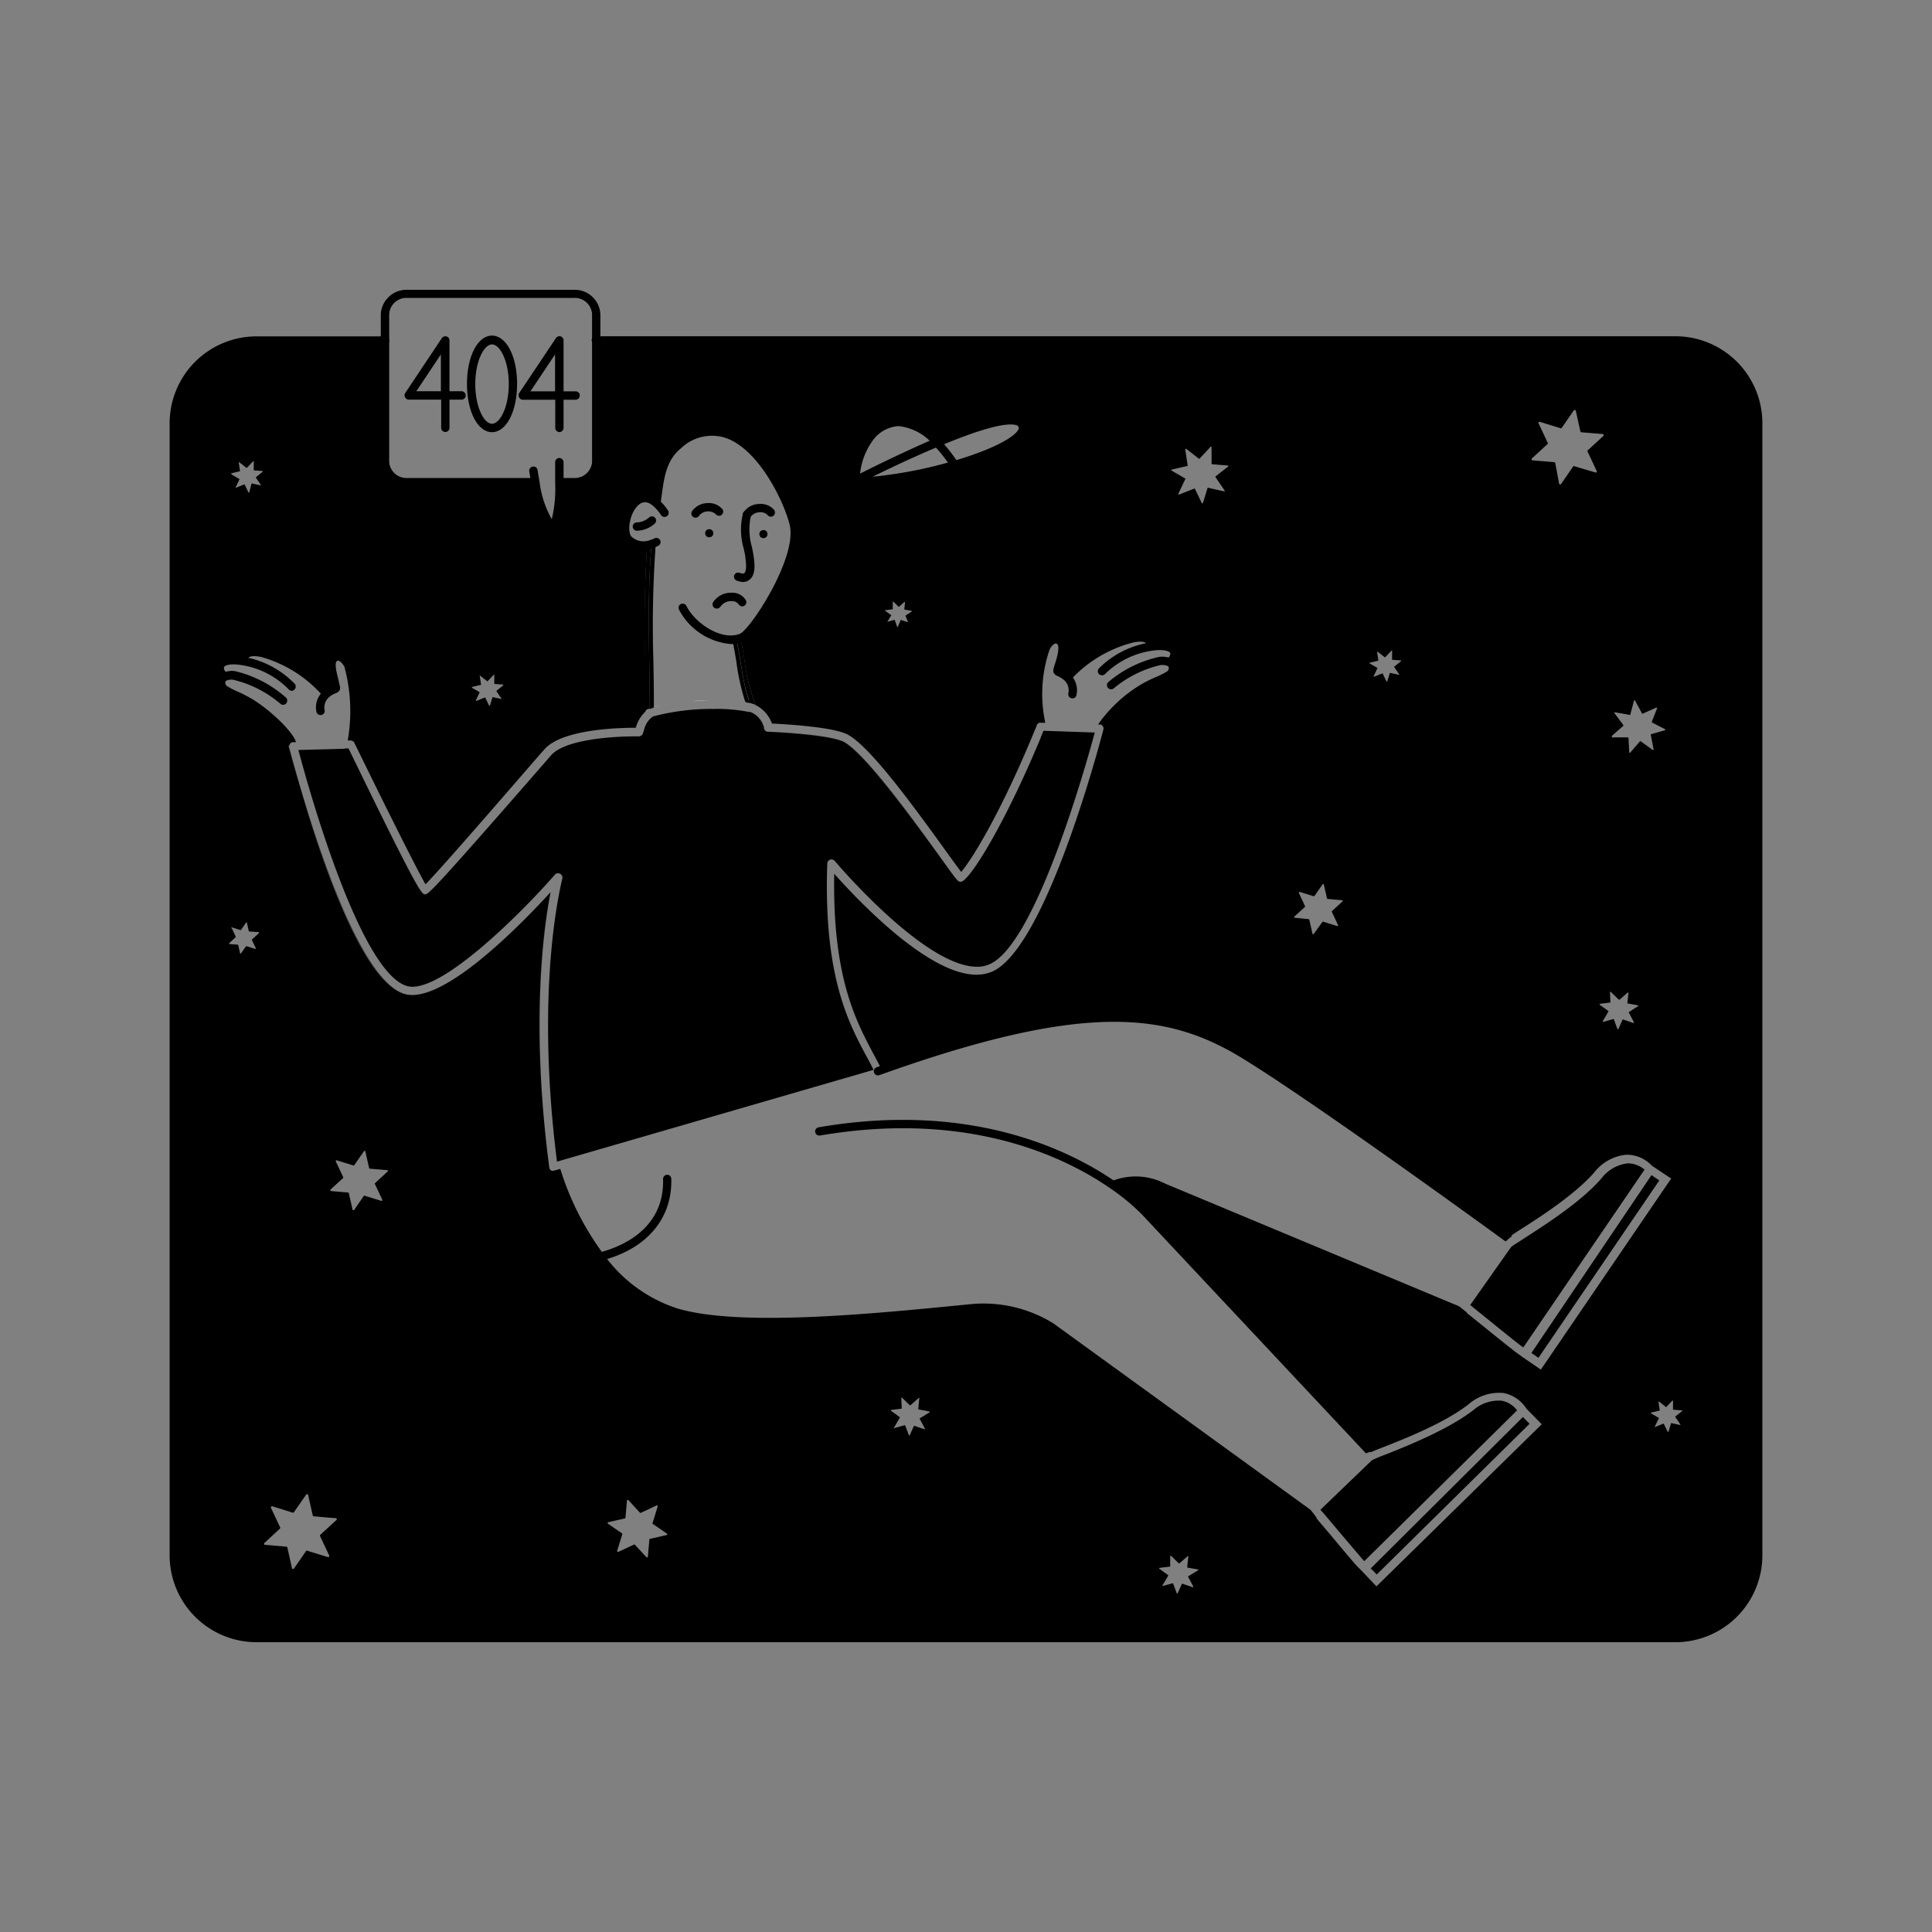 <svg id="Layer_1" data-name="Layer 1" xmlns="http://www.w3.org/2000/svg" viewBox="0 0 200 200"><rect x="0" y="0" width="200" height="200" fill="#808080" stroke="none"/><defs><style>.cls-1{fill:none;}.cls-2{fill:#fff;}</style></defs><title>Larry_</title><path class="cls-1" d="M88.6,49.89a43,43,0,0,0,10.19-1.75c4.32-1.25,7.67-2.93,7-4.17s-4.73.13-8.81,1.84c-2.1-2.2-4.58-3.19-6.89-.61a7.49,7.49,0,0,0-1.61,4.55l0,0A.07.07,0,0,0,88.6,49.89Z"/><path d="M155.88,128.51a8.39,8.39,0,0,1,.65-.56c-2.18-1.59-20.93-15.26-27.89-19.39-7.78-4.6-16.47-5.76-37.9,1.93a.43.43,0,1,0,.29.81c21.11-7.57,29.61-6.47,37.16-2,6.68,4,24.26,16.73,27.52,19.11Z"/><path d="M151.05,135.23l-30.43-12.7a6.63,6.63,0,0,0-5.46-.29.43.43,0,0,0-.28.54.44.44,0,0,0,.55.28c2.25-.74,3.18-.38,4.94.3l30.84,12.88.13,0a.56.56,0,0,0,.43-.23l.09-.13C151.6,135.67,151.33,135.45,151.05,135.23Z"/><path class="cls-1" d="M90.39,110.75q-.31-.63-.69-1.32c-1.9-3.54-4.51-8.4-4.1-20.05h0a.44.44,0,0,1,.77-.26c.11.13,10.87,12.87,16,10.71,4.79-2,10-20.59,10.92-24l-5.3-.18c-3.85,9.43-7.69,15.63-8.57,15.63h0c-.3,0-.3,0-2.21-2.66-2.54-3.53-7.83-10.88-10-11.87-1.72-.78-7.68-1-7.74-1a.41.41,0,0,1-.31-.14.47.47,0,0,1-.11-.31,2.36,2.36,0,0,0-1.42-1.6l-.17,0a25.4,25.4,0,0,0-9.92.47,2.35,2.35,0,0,0-.93,1.44l-.12.34a.44.44,0,0,1-.41.28h0c-2,0-7.6.2-9.11,1.94l-.44.51C44.52,92.57,44.34,92.57,44,92.58s-.59,0-8-15.07l-5.2.14c.91,3.45,6.23,22.73,11.14,24.4,3.41,1.17,12.28-7.9,15.41-11.49a.41.41,0,0,1,.32-.15.54.54,0,0,1,.21,0,.44.44,0,0,1,.21.5c0,.11-2.91,10.72-.55,29.29Z"/><path d="M109.05,137a13.76,13.76,0,0,0-8.51-2c-10.09,1-23.9,2.39-30.42.45a15.13,15.13,0,0,1-7.64-5.61A29.5,29.5,0,0,1,58,121l-.66.19-.13,0,0,0a29.3,29.3,0,0,0,4.6,9.12,15.94,15.94,0,0,0,8.07,5.91c6.68,2,20.6.6,30.75-.42a12.86,12.86,0,0,1,7.93,1.87l27.06,19.66a.38.38,0,0,0,.25.08.42.42,0,0,0,.31-.13l.13-.13a9.67,9.67,0,0,0-.65-.86Z"/><path d="M118.83,125.13a20.78,20.78,0,0,0-3.33-2.78c-4.71-3.27-15-8.37-30.76-5.65a.43.43,0,0,0-.35.5.43.43,0,0,0,.5.35c15.5-2.66,25.52,2.31,30.11,5.51a21.85,21.85,0,0,1,3.2,2.65l23.2,24.74c.29-.1.58-.22.87-.34Z"/><circle cx="79.03" cy="55.29" r="0.42"/><circle cx="73.42" cy="55.2" r="0.42"/><path d="M47.78,41.37H46.1a.43.43,0,0,1-.43-.43.44.44,0,0,1,.43-.44h1.68a.44.44,0,0,1,.43.44A.43.43,0,0,1,47.78,41.37Z"/><path d="M46.1,41.37H42.32a.43.43,0,0,1-.38-.23.41.41,0,0,1,0-.44L45.74,35a.45.45,0,0,1,.49-.17.42.42,0,0,1,.3.41v5.68A.43.43,0,0,1,46.1,41.37Zm-3-.87h2.54V36.69Z"/><path d="M46.1,44.72a.43.43,0,0,1-.43-.43V40.94a.43.43,0,1,1,.86,0v3.35A.43.43,0,0,1,46.1,44.72Z"/><path d="M59.59,41.38H57.91a.44.44,0,0,1-.43-.44.43.43,0,0,1,.43-.43h1.68a.43.43,0,0,1,.43.43A.44.44,0,0,1,59.59,41.38Z"/><path d="M57.91,41.38H54.12a.45.45,0,0,1-.38-.23.48.48,0,0,1,0-.45L57.55,35a.44.44,0,0,1,.48-.18.43.43,0,0,1,.31.41v5.68A.44.44,0,0,1,57.91,41.38Zm-3-.87h2.55V36.69Z"/><path d="M57.91,44.73a.44.44,0,0,1-.43-.44V40.94a.43.43,0,0,1,.86,0v3.35A.44.44,0,0,1,57.91,44.73Z"/><path d="M50.93,44.74c-1.48,0-2.59-2.14-2.59-5s1.11-5,2.59-5,2.6,2.14,2.6,5S52.41,44.74,50.93,44.74Zm0-9.09c-.81,0-1.73,1.69-1.73,4.11s.92,4.11,1.73,4.11,1.74-1.69,1.74-4.11S51.75,35.65,50.93,35.65Z"/><path d="M75.66,66.67a6.7,6.7,0,0,1-5.37-3.56.42.42,0,0,1,.2-.58.43.43,0,0,1,.57.2c.81,1.65,3.26,3.38,5.1,3a2.11,2.11,0,0,0,.43-.12c1.08-.43,6-7.91,5.15-11.31-.66-2.6-3.32-7.92-6.72-9a4.63,4.63,0,0,0-4.54,1.12c-1.51,1.23-1.73,3-2,5l-.1.71a.44.44,0,0,1-.49.37.43.43,0,0,1-.36-.49l.09-.7c.25-2,.52-4.08,2.29-5.53a5.44,5.44,0,0,1,5.36-1.27c3.94,1.29,6.66,7.17,7.29,9.65.93,3.67-4.08,11.69-5.67,12.32a2.48,2.48,0,0,1-.59.17A3.68,3.68,0,0,1,75.66,66.67Z"/><path d="M66.55,56.88a2.29,2.29,0,0,1-1.89-.83c-.75-1-.32-3.32.81-4.37a1.89,1.89,0,0,1,2.74.07,5.52,5.52,0,0,1,.94,1.09.43.43,0,1,1-.72.48,4.68,4.68,0,0,0-.78-.92c-.59-.51-1.11-.54-1.59-.09-.86.8-1.16,2.63-.71,3.22a1.83,1.83,0,0,0,1.94.38,2.45,2.45,0,0,0,.46-.18.43.43,0,0,1,.42.75,2.85,2.85,0,0,1-.64.26A3.36,3.36,0,0,1,66.55,56.88Z"/><path d="M88.52,50.18h0a.44.44,0,0,1-.39-.47,7.94,7.94,0,0,1,1.72-4.8A4.44,4.44,0,0,1,93,43.23c1.35,0,2.83.74,4.3,2.28a17.46,17.46,0,0,1,1.76,2.2.43.43,0,0,1-.11.6.42.42,0,0,1-.6-.11,16.6,16.6,0,0,0-1.67-2.09,5.46,5.46,0,0,0-3.67-2,3.58,3.58,0,0,0-2.59,1.39A7.1,7.1,0,0,0,89,49.78.43.43,0,0,1,88.52,50.18Z"/><path d="M88.31,50.33,88.13,50a.49.49,0,0,1,.12-.55l.13-.09c.72-.37,4.58-2.33,8.47-4h0c7.44-3.11,8.91-2.51,9.36-1.63a1.13,1.13,0,0,1,0,1c-.74,1.71-5.37,3.21-7.32,3.78a44.2,44.2,0,0,1-10.3,1.76Zm16.33-6.39c-1,0-3,.4-7.45,2.27h0c-2.62,1.09-5.22,2.33-6.85,3.14a45.91,45.91,0,0,0,8.33-1.62c4.22-1.23,6.44-2.54,6.76-3.29a.28.28,0,0,0,0-.27C105.42,44.12,105.28,43.94,104.64,43.94Z"/><path d="M72,53.59a.42.42,0,0,1-.24-.07.44.44,0,0,1-.12-.6,2,2,0,0,1,1.6-.84,1.86,1.86,0,0,1,1.53.61.43.43,0,0,1-.07.61.42.42,0,0,1-.6-.07,1.13,1.13,0,0,0-.82-.29,1.15,1.15,0,0,0-.92.46A.44.44,0,0,1,72,53.59Z"/><path d="M77.35,53.71a.46.46,0,0,1-.24-.08A.43.43,0,0,1,77,53a2,2,0,0,1,1.6-.83,1.82,1.82,0,0,1,1.53.61.44.44,0,0,1-.06.61.43.43,0,0,1-.61-.07,1,1,0,0,0-.82-.29,1.17,1.17,0,0,0-.92.46A.44.44,0,0,1,77.35,53.71Z"/><path d="M74.19,63a.44.44,0,0,1-.38-.64,2.2,2.2,0,0,1,1.9-1,1.62,1.62,0,0,1,1.49.76.43.43,0,0,1-.15.59.43.43,0,0,1-.59-.16.86.86,0,0,0-.74-.32,1.35,1.35,0,0,0-1.15.58A.43.43,0,0,1,74.19,63Z"/><path d="M65.93,54.94h0a.43.43,0,1,1,0-.86h0a2,2,0,0,0,1.26-.51.43.43,0,1,1,.59.63A2.87,2.87,0,0,1,65.93,54.94Z"/><path d="M76.94,60.25a2,2,0,0,1-.67-.14.44.44,0,0,1-.26-.56.44.44,0,0,1,.56-.25c.24.09.43.1.51,0s.25-.39.08-1.55c0-.28-.1-.59-.16-.92a7,7,0,0,1-.08-3.71.43.43,0,1,1,.8.32,6.65,6.65,0,0,0,.13,3.23c.06.34.13.66.17.95.13.9.18,1.89-.4,2.36A1.05,1.05,0,0,1,76.94,60.25Z"/><path d="M59.39,130.91a.43.43,0,0,1-.43-.41.44.44,0,0,1,.41-.46,13.86,13.86,0,0,0,2.67-.38c2-.51,6.76-2.26,6.6-7.61a.43.43,0,0,1,.42-.44h0a.42.42,0,0,1,.43.42c.12,4.14-2.59,7.31-7.26,8.47a15.44,15.44,0,0,1-2.83.41Z"/><path d="M59.38,50.35H58.07a.44.44,0,0,1,0-.87h1.31a1.8,1.8,0,0,0,1.91-1.65V32.5a1.8,1.8,0,0,0-1.91-1.66H42.2a1.79,1.79,0,0,0-1.91,1.66V47.83a1.79,1.79,0,0,0,1.91,1.65h13a.44.44,0,1,1,0,.87h-13a2.66,2.66,0,0,1-2.78-2.52V32.5A2.67,2.67,0,0,1,42.2,30H59.38a2.66,2.66,0,0,1,2.77,2.53V47.83A2.65,2.65,0,0,1,59.38,50.35Z"/><path d="M57.21,54.69a.71.71,0,0,1-.45-.16C56.08,54,55.5,52.46,55,50c-.14-.71-.21-1.22-.21-1.22a.43.43,0,0,1,.37-.48.42.42,0,0,1,.49.37s.07.49.2,1.17a10.34,10.34,0,0,0,1.27,3.91,13.6,13.6,0,0,0,.35-3.8c0-1.16,0-2.09,0-2.1a.43.43,0,0,1,.42-.44.46.46,0,0,1,.45.41s0,1,0,2.14c0,4.3-.59,4.57-.88,4.71A.66.66,0,0,1,57.21,54.69Z"/><path d="M33.6,72.09a.43.43,0,0,1-.41-.31A13.22,13.22,0,0,0,27,68c-.92-.16-1.31-.07-1.43.32a.42.42,0,0,1-.53.3.45.45,0,0,1-.3-.54c.38-1.3,1.89-1,2.39-.93,2.8.51,6.64,3.44,6.92,4.4a.44.44,0,0,1-.3.53Z"/><path d="M30.2,71.51a.41.41,0,0,1-.33-.16A8.66,8.66,0,0,0,25,68.85c-1.09-.18-1.74,0-1.82.23a.65.65,0,0,0,.15.44.42.42,0,0,1,.1.6.43.43,0,0,1-.61.09,1.38,1.38,0,0,1-.46-1.4c.26-.77,1.25-1.06,2.78-.82a9.54,9.54,0,0,1,5.38,2.81.43.43,0,0,1-.07.61A.39.39,0,0,1,30.2,71.51Z"/><path d="M110.65,70.4l-.13,0a.44.44,0,0,1-.29-.54c.29-1,4.2-3.8,7-4.24.52-.08,2-.32,2.39,1a.43.43,0,1,1-.84.22c-.1-.39-.49-.5-1.39-.35a13.21,13.21,0,0,0-6.33,3.65A.42.42,0,0,1,110.65,70.4Z"/><path d="M114.05,69.9a.43.43,0,0,1-.28-.11.44.44,0,0,1,0-.61,9.51,9.51,0,0,1,5.44-2.69c1.54-.21,2.52.1,2.77.88a1.43,1.43,0,0,1-.5,1.4.43.43,0,0,1-.5-.71.6.6,0,0,0,.17-.43c-.08-.25-.73-.43-1.82-.28a8.71,8.71,0,0,0-4.9,2.39A.42.42,0,0,1,114.05,69.9Z"/><path d="M173.44,170H26.56a9,9,0,0,1-9-9V43.82a9,9,0,0,1,9-9H39.79a.44.44,0,1,1,0,.87H26.56a8.15,8.15,0,0,0-8.14,8.14V161a8.15,8.15,0,0,0,8.14,8.14H173.44a8.15,8.15,0,0,0,8.14-8.14V43.82a8.15,8.15,0,0,0-8.14-8.14H61.72a.47.47,0,0,1-.47-.43.4.4,0,0,1,.39-.44h111.8a9,9,0,0,1,9,9V161A9,9,0,0,1,173.44,170Z"/><path class="cls-1" d="M90.46,109c.35.65.67,1.24.94,1.82a.13.13,0,0,0,0,.06v-.06c-.27-.58-.59-1.17-.94-1.82-1.79-3.34-4.23-7.88-4-18.54h0C86.23,101.14,88.67,105.68,90.46,109Z"/><path class="cls-1" d="M69.75,72.8h0Z"/><path class="cls-1" d="M79.9,74.93c1.35.07,6.08.33,7.7,1.08,2.18,1,6.48,6.79,10.33,12.15.63.87,1.24,1.71,1.56,2.13h0c-.32-.42-.93-1.26-1.56-2.13C94.08,82.8,89.78,77,87.61,76c-1.63-.75-6.35-1-7.71-1.08A3.41,3.41,0,0,0,78.23,73h0A3.45,3.45,0,0,1,79.9,74.93Z"/><path class="cls-1" d="M86.4,89.12a.46.46,0,0,0-.3-.15.46.46,0,0,1,.3.15c.1.12,9.56,11.32,15,10.95C96,100.44,86.5,89.24,86.4,89.12Z"/><path class="cls-1" d="M36.59,76.71Z"/><path class="cls-1" d="M42.52,103c4.12.16,11.55-7.47,14.45-10.65h0C54.07,95.53,46.64,103.17,42.52,103Z"/><path class="cls-1" d="M36.33,76.64h0Z"/><path class="cls-1" d="M44.09,91.51h0c-1-1.73-4.82-9.42-7.36-14.63h0C39.27,82.09,43.08,89.78,44.09,91.51Z"/><path class="cls-1" d="M151,135.32l.44.31h0l0,0,.06.05h0c.32.24,1.21,1,2.08,1.66,1.45,1.16,3.09,2.49,3.42,2.72l.35.25h0l.25.18h0l1.8,1.23L173,122l-1.86-1.27a3.55,3.55,0,0,0-2.68-1.14,4.8,4.8,0,0,0-3.32,1.86c-2.08,2.4-5.81,4.77-7.81,6l-1.14.75a3.77,3.77,0,0,0-.38.31Zm6.9,4.86-.08-.06.08.06Zm13.84-18-12.51,18.35-.73-.5L171,121.65Zm-15.33,6.88c.13-.12.72-.49,1.34-.89,2-1.3,5.83-3.71,8-6.2a4,4,0,0,1,2.71-1.57,2.67,2.67,0,0,1,1.76.65l-12.55,18.41-.12-.09c-.31-.21-2-1.58-3.38-2.69-1.07-.86-1.64-1.32-2-1.57Z"/><path class="cls-1" d="M73.71,72.51h0Z"/><path class="cls-1" d="M71.07,72.65l-.17,0Z"/><path class="cls-1" d="M71.69,72.6h0Z"/><path class="cls-1" d="M70.4,72.72l-.15,0Z"/><path class="cls-1" d="M76.38,72.62h0Z"/><path class="cls-1" d="M77.05,72.71l.15,0h0Z"/><path class="cls-1" d="M75.88,72.58l-.2,0Z"/><path class="cls-1" d="M75.18,72.53h0Z"/><path class="cls-1" d="M74.23,72.51h0Z"/><path class="cls-1" d="M114.22,75.19a.41.41,0,0,1,.07.37c-.24.93-5.92,22.71-11.56,25.07a4.08,4.08,0,0,1-1.49.3,4.08,4.08,0,0,0,1.49-.3c5.64-2.36,11.32-24.14,11.56-25.07a.41.41,0,0,0-.07-.37.31.31,0,0,0-.11-.09h0A.31.31,0,0,1,114.22,75.19Z"/><path class="cls-1" d="M44,92.58c.31,0,.49,0,12.53-13.92l.44-.51c1.41-1.64,6.41-2,8.69-2-2.28,0-7.28.31-8.69,2l-.44.51C44.52,92.57,44.34,92.57,44,92.58h0Z"/><path class="cls-1" d="M155.58,144.16a4.86,4.86,0,0,0-3.62,1.19c-2.51,2-6.62,3.56-8.83,4.43-.6.23-1,.39-1.28.52a2.94,2.94,0,0,0-.41.22l-6,5.75.37.38h0l.18.21,1.61,1.9c1.2,1.44,2.57,3.07,2.85,3.36l.15.15h0l.15.15h0l.11.11.1.1h0l1.54,1.57,17.05-16.82L158,145.78A3.62,3.62,0,0,0,155.58,144.16Zm-14.5,17.37c-.26-.27-1.67-2-2.81-3.31-.87-1-1.34-1.59-1.62-1.9L142,151.2a15.41,15.41,0,0,1,1.48-.62c2.25-.88,6.43-2.52,9-4.55a4,4,0,0,1,2.95-1,2.58,2.58,0,0,1,1.61,1l-15.86,15.64Zm1.44,1.46-.62-.63,15.75-15.67.69.7Z"/><path class="cls-1" d="M66.53,75.93l.12-.34a2.35,2.35,0,0,1,.93-1.44,23.66,23.66,0,0,1,6.24-.78,23.66,23.66,0,0,0-6.24.78,2.35,2.35,0,0,0-.93,1.44l-.12.34a.44.44,0,0,1-.41.28h0A.44.44,0,0,0,66.53,75.93Z"/><path class="cls-1" d="M30.88,77.65l5.2-.14h0l-5.2.14c.91,3.45,6.23,22.73,11.14,24.4a2.19,2.19,0,0,0,.7.11,2.23,2.23,0,0,1-.7-.11C37.11,100.38,31.79,81.1,30.88,77.65Z"/><path class="cls-1" d="M91.4,111.21a.51.51,0,0,0,0-.17.51.51,0,0,1,0,.17.46.46,0,0,1-.28.23l-33.75,9.78-.12,0h0l.13,0,.25-.07,33.49-9.71A.41.41,0,0,0,91.4,111.21Z"/><path class="cls-1" d="M57.62,120.25c-2.36-18.57.52-29.18.55-29.29a.44.44,0,0,0-.21-.5.54.54,0,0,0-.21,0h0a.54.54,0,0,1,.21,0,.44.44,0,0,1,.21.5c0,.11-2.91,10.72-.55,29.29Z"/><path class="cls-1" d="M108,75.69h0c-3.85,9.43-7.69,15.63-8.57,15.63h0C100.33,91.32,104.17,85.12,108,75.69Z"/><path d="M77.7,72.83l-.5-.09h0l.5.09.26.08.27.12h0c-.09,0-.18-.09-.27-.12Z"/><path class="cls-1" d="M49.69,71.65s0,0,0,0l-.4.84s0,.07.05.06l.87-.35s0,0,.05,0l.41.85a0,0,0,0,0,.07,0l.28-.9s0,0,0,0l.91.2a0,0,0,0,0,0-.06l-.53-.77a0,0,0,0,1,0,0l.73-.59a0,0,0,0,0,0-.07l-.93-.07a0,0,0,0,1,0,0V69.8a0,0,0,0,0-.07,0l-.64.68s0,0,0,0l-.74-.58s-.06,0-.06,0l.14.93s0,0,0,0l-.91.22s0,0,0,.07Z"/><path class="cls-1" d="M113.89,75h0a.37.37,0,0,1,.22.08h0a14.89,14.89,0,0,1,4.23-3.91c1-.56,2.08-.92,2.7-1.35a.75.75,0,0,0-.14-1.33l.28-.1a1,1,0,0,0,.33-.91c-.18-.58-1.11-.74-2.29-.58l0-.23c-.25-.94-1.39-.74-1.9-.66-2.77.44-6.44,3.25-6.65,3.93l-.28.07c-.41-.33-.85-.45-.88-.53-.11-.24,1.24-3,0-3.29-.49-.11-1,.42-1.14.8-.37.71-1.23,3.46-.58,7.81h0Z"/><path class="cls-1" d="M67.16,56.39l.25-.06,0,.08.43,0a118.1,118.1,0,0,0-.23,12c0,1.55,0,3.12,0,4.72a17.85,17.85,0,0,1,2-.38h.07l.5-.06.15,0,.5,0,.17,0,.53-.05h.09c.6,0,1.23-.08,1.85-.09h.17c.18,0,.35,0,.52,0h1l.5,0,.2,0,.5,0h0l.75-.06a23.35,23.35,0,0,1-.89-4c-.13-.82-.26-1.59-.42-2.32l-.06-.23.84-.21.05.23.1,0c1.39-.55,6.29-8.35,5.41-11.81-1-3.71-5.86-13.16-12-8.16-1.82,1.5-1.91,3.69-2.23,6l0,0c-2.34-2-3.89,2.44-2.92,3.71a2,2,0,0,0,2,.62v0Z"/><path d="M67,56.37v0l.16,0Z"/><path d="M67.64,68.47a118.1,118.1,0,0,1,.23-12l-.43,0h0c-.49,5.82-.18,11.12-.18,16.94l.43-.16C67.69,71.59,67.67,70,67.64,68.47Z"/><path d="M75.76,66.05l.06.23c.16.73.29,1.5.42,2.32a23.35,23.35,0,0,0,.89,4l.43,0c-.7-1.91-.86-4.33-1.32-6.33a2.77,2.77,0,0,0,.41-.12l-.05-.23Z"/><path class="cls-1" d="M88.6,49.89a43,43,0,0,0,10.19-1.75c4.32-1.25,7.67-2.93,7-4.17s-4.73.13-8.81,1.84c-2.1-2.2-4.58-3.19-6.89-.61a7.49,7.49,0,0,0-1.61,4.55l0,0A.07.07,0,0,0,88.6,49.89Z"/><path class="cls-1" d="M94.26,63.25s0,0,0-.06l-.78-.14s0,0,0,0l.08-.79s0,0-.06,0l-.59.52h0l-.56-.55s-.06,0-.06,0l0,.79a0,0,0,0,1,0,0l-.79.1s0,0,0,.06l.64.46a.06.06,0,0,1,0,0l-.42.68s0,.06,0,0l.76-.21s0,0,0,0l.27.74a0,0,0,0,0,.06,0l.31-.73s0,0,0,0l.75.25a0,0,0,0,0,0,0l-.37-.69a0,0,0,0,1,0,0Z"/><path class="cls-1" d="M32.52,157a.12.12,0,0,1-.11-.08l-.49-2.16a.11.11,0,0,0-.2,0l-1.26,1.81a.11.11,0,0,1-.13.05l-2.11-.66a.12.12,0,0,0-.14.16l.94,2a.12.12,0,0,1,0,.14l-1.62,1.5a.11.11,0,0,0,.07.19l2.2.19a.13.13,0,0,1,.11.09l.48,2.16a.12.12,0,0,0,.21,0l1.26-1.82a.11.11,0,0,1,.13,0l2.11.65a.12.12,0,0,0,.14-.16l-.94-2a.12.12,0,0,1,0-.13l1.63-1.5a.12.12,0,0,0-.07-.2Z"/><path class="cls-1" d="M95.12,145.94a.07.07,0,0,1,0-.06l.11-1.12s0-.06-.07,0l-.85.75a.06.06,0,0,1-.07,0l-.8-.78a0,0,0,0,0-.08,0l.05,1.13a.07.07,0,0,1,0,0l-1.12.14a0,0,0,0,0,0,.08l.91.66a0,0,0,0,1,0,.07l-.58,1s0,.08,0,.07l1.08-.3a0,0,0,0,1,.06,0l.39,1.05s.07,0,.08,0l.45-1a.05.05,0,0,1,0,0l1.07.36s.08,0,.06-.06l-.54-1s0,0,0-.06l1-.61s0-.08,0-.08Z"/><path class="cls-1" d="M38.32,121a.08.08,0,0,1-.08-.07l-.39-1.72a.09.09,0,0,0-.16,0l-1,1.45a.09.09,0,0,1-.1,0l-1.68-.52a.09.09,0,0,0-.11.13l.75,1.59a.11.11,0,0,1,0,.11l-1.3,1.19a.1.1,0,0,0,.06.16l1.75.15a.08.08,0,0,1,.08.07l.39,1.72a.1.1,0,0,0,.17,0l1-1.45a.11.11,0,0,1,.11,0l1.68.52a.09.09,0,0,0,.11-.13l-.75-1.59a.09.09,0,0,1,0-.11l1.29-1.19a.09.09,0,0,0-.05-.16Z"/><path class="cls-1" d="M67.63,157.74a.08.08,0,0,1,0-.1l.52-1.68a.09.09,0,0,0-.13-.11l-1.59.75a.14.14,0,0,1-.11,0l-1.19-1.3a.09.09,0,0,0-.16.06l-.15,1.75a.08.08,0,0,1-.07.08l-1.72.39a.09.09,0,0,0,0,.17l1.45,1a.1.1,0,0,1,0,.1l-.52,1.69a.09.09,0,0,0,.12.11l1.6-.75a.08.08,0,0,1,.1,0l1.2,1.29a.09.09,0,0,0,.16-.05l.15-1.76a.08.08,0,0,1,.07-.08l1.71-.39a.09.09,0,0,0,0-.16Z"/><path class="cls-1" d="M122.89,162.28s0,0,0-.05l.12-1.12s0-.07-.08,0l-.85.74s-.05,0-.06,0l-.81-.79a0,0,0,0,0-.08,0l0,1.12a0,0,0,0,1,0,0l-1.12.14a.05.05,0,0,0,0,.09l.91.66a0,0,0,0,1,0,.06l-.59,1a0,0,0,0,0,0,.07l1.09-.3s0,0,0,0l.39,1.06s.07,0,.09,0l.44-1a0,0,0,0,1,.06,0l1.06.36a.05.05,0,0,0,.06-.07l-.53-1a0,0,0,0,1,0-.06l1-.61a.05.05,0,0,0,0-.09Z"/><path class="cls-1" d="M25.81,96.46a.1.1,0,0,1,0,0l-.2-.91a.05.05,0,0,0-.09,0l-.53.77s0,0-.05,0L24,96a.05.05,0,0,0-.06.07l.39.84a0,0,0,0,1,0,.06l-.68.63a0,0,0,0,0,0,.08l.93.08s0,0,0,0l.21.91s.06.05.08,0l.53-.76s0,0,.06,0l.89.28a.05.05,0,0,0,.06-.07l-.4-.84a.07.07,0,0,1,0-.06l.69-.63a.05.05,0,0,0,0-.09Z"/><path class="cls-1" d="M36.33,76.64h.05c.82-4.46,0-7.16-.36-7.89-.18-.38-.63-.92-1.12-.82-1.3.26,0,3-.13,3.29a6.7,6.7,0,0,0-1,.61l-.16-.18c-.2-.68-3.8-3.58-6.55-4.08-.51-.09-1.65-.32-1.92.62l0,.23c-1.17-.19-2.11,0-2.3.53a1,1,0,0,0,.31.92l.12.17a.77.77,0,0,0,0,1.26c.61.44,1.7.83,2.67,1.41,1.86,1.13,4,3.27,4.29,4.13a.33.33,0,0,1,.14,0Z"/><path class="cls-1" d="M24.74,49.53s0,0,0,0l-.4.84s0,.07,0,.06l.87-.35.05,0,.41.85a0,0,0,0,0,.07,0l.28-.89s0,0,.05,0l.91.2a0,0,0,0,0,0-.06l-.53-.77a0,0,0,0,1,0,0l.73-.59a0,0,0,0,0,0-.07l-.93-.07a0,0,0,0,1,0,0v-.94a0,0,0,0,0-.07,0l-.64.68s0,0-.05,0l-.74-.58s-.06,0-.06,0l.14.93s0,0,0,0l-.91.22s0,0,0,.07Z"/><path class="cls-1" d="M166.71,103.92l-1.12.14s-.05.06,0,.08l.91.66s0,0,0,.06l-.59,1a0,0,0,0,0,.05.07l1.09-.31s0,0,0,0l.39,1.06s.07,0,.09,0l.44-1a0,0,0,0,1,.06,0l1.06.36c.05,0,.08,0,.06-.07l-.53-1a0,0,0,0,1,0-.06l.95-.61a.05.05,0,0,0,0-.09l-1.11-.2a0,0,0,0,1,0,0l.12-1.12s-.05-.07-.08,0l-.85.74s-.05,0-.06,0l-.81-.78a0,0,0,0,0-.08,0l.05,1.13A.05.05,0,0,1,166.71,103.92Z"/><path class="cls-1" d="M173.23,145.91a0,0,0,0,1,0,0v-.94a0,0,0,0,0-.07,0l-.64.68s0,0,0,0l-.73-.58a0,0,0,0,0-.07,0l.14.93s0,0,0,0l-.91.21a0,0,0,0,0,0,.08l.81.47s0,0,0,.05l-.41.84s0,.07,0,.06l.87-.35s0,0,.05,0l.41.84a0,0,0,0,0,.08,0l.27-.9a0,0,0,0,1,.05,0l.91.2a0,0,0,0,0,0-.06l-.52-.77a0,0,0,0,1,0-.05l.73-.59a0,0,0,0,0,0-.07Z"/><path class="cls-1" d="M168.45,76.3a.06.06,0,0,1,.06.06l.08,1.51a.06.06,0,0,0,.11,0l1-1.16a.06.06,0,0,1,.08,0l1.23.89a.06.06,0,0,0,.1-.06l-.29-1.49s0-.07,0-.07l1.46-.41a.07.07,0,0,0,0-.12l-1.35-.7s0,0,0-.08l.59-1.4a.07.07,0,0,0-.09-.08l-1.38.62a.06.06,0,0,1-.08,0l-.73-1.34a.06.06,0,0,0-.11,0L168.76,74a.06.06,0,0,1-.07,0l-1.49-.26a.06.06,0,0,0-.06.1l.9,1.21a.08.08,0,0,1,0,.09l-1.14,1a.06.06,0,0,0,0,.11Z"/><path class="cls-1" d="M135.83,156.65l-.37-.38,6-5.75a2.94,2.94,0,0,1,.41-.22l-23.34-24.88a20.87,20.87,0,0,0-3.26-2.71l0-.06a6.3,6.3,0,0,1,5.24.31l30.85,12.88h.1l.09-.12h0l-.08.12-.07-.05.09-.12,0,0h0l-.44-.31,4.76-6.79a3.77,3.77,0,0,1,.38-.31c-2.61-1.9-20.86-15.2-27.76-19.29-7.77-4.6-16.38-5.4-37,1.95v0a.59.59,0,0,1,0,.14.51.51,0,0,1,0,.17.41.41,0,0,1-.28.23l-33.49,9.71a29.42,29.42,0,0,0,4.51,8.93A15.76,15.76,0,0,0,70,135.84c6.55,1.95,20.41.58,30.59-.44a13.35,13.35,0,0,1,8.23,1.95L135.86,157l.14-.14-.18-.21Z"/><path class="cls-1" d="M122.75,49.55a.06.06,0,0,1,0,.09l-.7,1.47a.07.07,0,0,0,.09.1l1.52-.6a.08.08,0,0,1,.09,0l.71,1.47a.07.07,0,0,0,.13,0l.48-1.56a.09.09,0,0,1,.08,0l1.6.36a.06.06,0,0,0,.07-.1l-.92-1.35a.08.08,0,0,1,0-.1l1.28-1a.07.07,0,0,0,0-.12L125.54,48a.07.07,0,0,1-.07-.06V46.33a.07.07,0,0,0-.12,0l-1.11,1.2a.08.08,0,0,1-.1,0l-1.28-1a.07.07,0,0,0-.11.07l.24,1.62a.05.05,0,0,1,0,.07l-1.59.37a.07.07,0,0,0,0,.13Z"/><path class="cls-1" d="M135.5,95.13a.11.11,0,0,1,.07.06l.33,1.46a.07.07,0,0,0,.13,0l.85-1.22a.08.08,0,0,1,.09,0l1.42.44a.07.07,0,0,0,.09-.1l-.63-1.35a.08.08,0,0,1,0-.09l1.09-1a.07.07,0,0,0-.05-.13l-1.48-.13a.09.09,0,0,1-.07-.06L137,91.54a.07.07,0,0,0-.13,0l-.85,1.22a.08.08,0,0,1-.09,0l-1.42-.44a.08.08,0,0,0-.09.11l.63,1.35a.08.08,0,0,1,0,.09l-1.09,1A.08.08,0,0,0,134,95Z"/><path class="cls-1" d="M160.85,47.84a.14.14,0,0,1,.11.09l.48,2.16a.12.12,0,0,0,.21,0l1.26-1.82a.11.11,0,0,1,.13,0l2.11.65a.11.11,0,0,0,.14-.15l-.94-2a.13.13,0,0,1,0-.13l1.63-1.5a.12.12,0,0,0-.07-.2l-2.2-.18a.14.14,0,0,1-.11-.09l-.48-2.16a.12.12,0,0,0-.21,0l-1.26,1.82a.11.11,0,0,1-.13,0l-2.11-.65a.11.11,0,0,0-.14.15l.94,2a.14.14,0,0,1,0,.14l-1.63,1.5a.12.12,0,0,0,.07.2Z"/><path class="cls-1" d="M142.58,69.15s0,0,0,0l-.4.84s0,.07.05.06l.87-.35,0,0,.41.85a0,0,0,0,0,.07,0l.28-.89s0,0,.05,0l.91.2a0,0,0,0,0,0-.06l-.53-.77a0,0,0,0,1,0,0l.73-.59a0,0,0,0,0,0-.07l-.93-.07a0,0,0,0,1,0,0V67.3a0,0,0,0,0-.07,0l-.64.68a0,0,0,0,1-.05,0l-.74-.58s-.06,0-.06,0l.14.93s0,0,0,0l-.91.22s0,0,0,.07Z"/><path d="M151.41,135.79l.07.05.08-.12-.06-.05Z"/><path d="M173.44,35.24H61.72V47.83a2.23,2.23,0,0,1-2.34,2.09H57.93c0,2.07-.18,4.84-.91,4.28s-1.3-2.88-1.57-4.31l-.22,0h-13a2.23,2.23,0,0,1-2.35-2.09V35.24H26.56A8.57,8.57,0,0,0,18,43.82V161a8.57,8.57,0,0,0,8.57,8.57H173.44A8.57,8.57,0,0,0,182,161V43.82A8.57,8.57,0,0,0,173.44,35.24Zm-6.54,40.9,1.14-1a.08.08,0,0,0,0-.09l-.9-1.21a.06.06,0,0,1,.06-.1l1.49.26a.06.06,0,0,0,.07,0l.39-1.47a.06.06,0,0,1,.11,0l.73,1.34a.06.06,0,0,0,.08,0l1.38-.62a.07.07,0,0,1,.09.08L171,74.7s0,.06,0,.08l1.35.7a.07.07,0,0,1,0,.12l-1.46.41s0,0,0,.07l.29,1.49a.06.06,0,0,1-.1.06l-1.23-.89a.06.06,0,0,0-.08,0l-1,1.16a.06.06,0,0,1-.11,0l-.08-1.51a.06.06,0,0,0-.06-.06l-1.51,0A.06.06,0,0,1,166.9,76.14Zm-.12,26.57.81.78s0,0,.06,0l.85-.74s.08,0,.08,0l-.12,1.12a0,0,0,0,0,0,0l1.11.2a.05.05,0,0,1,0,.09l-.95.61a0,0,0,0,0,0,.06l.53,1s0,.08-.06.07l-1.06-.36a0,0,0,0,0-.06,0l-.44,1s-.08,0-.09,0l-.39-1.06s0,0,0,0l-1.09.31a0,0,0,0,1-.05-.07l.59-1s0,0,0-.06l-.91-.66s0-.08,0-.08l1.12-.14a.05.05,0,0,0,0,0l-.05-1.13A0,0,0,0,1,166.78,102.71Zm-8.2-55.25,1.63-1.5a.14.14,0,0,0,0-.14l-.94-2a.11.11,0,0,1,.14-.15l2.11.65a.11.11,0,0,0,.13,0l1.26-1.82a.12.12,0,0,1,.21,0l.48,2.16a.14.14,0,0,0,.11.09l2.2.18a.12.12,0,0,1,.07.2l-1.63,1.5a.13.13,0,0,0,0,.13l.94,2a.11.11,0,0,1-.14.15L163,48.27a.11.11,0,0,0-.13,0l-1.26,1.82a.12.12,0,0,1-.21,0L161,47.93a.14.14,0,0,0-.11-.09l-2.2-.18A.12.12,0,0,1,158.58,47.46Zm-16.8,21.15.91-.22s0,0,0,0l-.14-.93s0,0,.06,0l.74.58a0,0,0,0,0,.05,0l.64-.68a0,0,0,0,1,.07,0v.94a0,0,0,0,0,0,0l.93.07a0,0,0,0,1,0,.07l-.73.59a0,0,0,0,0,0,0l.53.77a0,0,0,0,1,0,.06l-.91-.2s0,0-.05,0l-.28.89a0,0,0,0,1-.07,0l-.41-.85,0,0-.87.35s-.07,0-.05-.06l.4-.84s0,0,0,0l-.81-.47S141.74,68.61,141.78,68.61ZM134,94.88l1.09-1a.08.08,0,0,0,0-.09l-.63-1.35a.08.08,0,0,1,.09-.11l1.42.44a.08.08,0,0,0,.09,0l.85-1.22a.07.07,0,0,1,.13,0l.33,1.45a.09.09,0,0,0,.07.06l1.48.13a.07.07,0,0,1,.05.13l-1.09,1a.08.08,0,0,0,0,.09l.63,1.35a.07.07,0,0,1-.09.1L137,95.42a.08.08,0,0,0-.09,0L136,96.67a.07.07,0,0,1-.13,0l-.33-1.46a.11.11,0,0,0-.07-.06L134,95A.08.08,0,0,1,134,94.88ZM121.35,48.6l1.59-.37a.05.05,0,0,0,0-.07l-.24-1.62a.07.07,0,0,1,.11-.07l1.28,1a.08.08,0,0,0,.1,0l1.11-1.2a.07.07,0,0,1,.12,0V48a.07.07,0,0,0,.07.06l1.63.13a.07.07,0,0,1,0,.12l-1.28,1a.08.08,0,0,0,0,.1l.92,1.35a.06.06,0,0,1-.07.1l-1.6-.36a.09.09,0,0,0-.08,0l-.48,1.56a.07.07,0,0,1-.13,0l-.71-1.47a.08.08,0,0,0-.09,0l-1.52.6a.07.07,0,0,1-.09-.1l.7-1.47a.06.06,0,0,0,0-.09l-1.42-.82A.07.07,0,0,1,121.35,48.6ZM90.13,45.2c2.31-2.58,4.79-1.59,6.89.61,4.08-1.71,8.19-3.05,8.81-1.84s-2.72,2.92-7,4.17A43,43,0,0,1,88.6,49.89a.07.07,0,0,1-.06-.12l0,0A7.49,7.49,0,0,1,90.13,45.2ZM94,64.42a0,0,0,0,1,0,0l-.75-.25s0,0,0,0l-.31.73a0,0,0,0,1-.06,0l-.27-.74s0,0,0,0l-.76.21s0,0,0,0l.42-.68a.06.06,0,0,0,0,0l-.64-.46s0-.06,0-.06l.79-.1a0,0,0,0,0,0,0l0-.79s0,0,.06,0l.56.55h0l.59-.52s.06,0,.06,0l-.08.79s0,0,0,0l.78.14s0,.05,0,.06l-.66.43a0,0,0,0,0,0,0ZM48.89,71.11l.91-.22s0,0,0,0l-.14-.93s0-.06.06,0l.74.58s0,0,0,0l.64-.68a0,0,0,0,1,.07,0v.94a0,0,0,0,0,0,0l.93.07a0,0,0,0,1,0,.07l-.73.59a0,0,0,0,0,0,0l.53.77a0,0,0,0,1,0,.06l-.91-.2s0,0,0,0l-.28.9a0,0,0,0,1-.07,0l-.41-.85s0,0-.05,0l-.87.35s-.06,0-.05-.06l.4-.84s0,0,0,0l-.81-.47S48.85,71.11,48.89,71.11ZM23.94,49l.91-.22s0,0,0,0l-.14-.93s0,0,.06,0l.74.58s0,0,.05,0l.64-.68a0,0,0,0,1,.07,0v.94a0,0,0,0,0,0,0l.93.07a0,0,0,0,1,0,.07l-.73.59a0,0,0,0,0,0,0l.53.77a0,0,0,0,1,0,.06l-.91-.2s0,0-.05,0L25.8,51a0,0,0,0,1-.07,0l-.41-.85-.05,0-.87.35s-.06,0,0-.06l.4-.84s0,0,0,0l-.81-.47S23.9,49,23.94,49Zm2.83,47.63-.69.63a.07.07,0,0,0,0,.06l.4.84a.05.05,0,0,1-.06.07l-.89-.28s0,0-.06,0l-.53.76s-.08,0-.08,0l-.21-.91s0,0,0,0l-.93-.08a0,0,0,0,1,0-.08l.68-.63a0,0,0,0,0,0-.06l-.39-.84A.05.05,0,0,1,24,96l.89.28s0,0,.05,0l.53-.77a.05.05,0,0,1,.09,0l.2.91a.1.1,0,0,0,0,0l.93.07A.05.05,0,0,1,26.77,96.62Zm8,60.77-1.63,1.5a.12.12,0,0,0,0,.13l.94,2a.12.12,0,0,1-.14.16l-2.11-.65a.11.11,0,0,0-.13,0l-1.26,1.82a.12.12,0,0,1-.21,0l-.48-2.16a.13.13,0,0,0-.11-.09l-2.2-.19a.11.11,0,0,1-.07-.19l1.62-1.5a.12.12,0,0,0,0-.14l-.94-2a.12.12,0,0,1,.14-.16l2.11.66a.11.11,0,0,0,.13-.05l1.26-1.81a.11.11,0,0,1,.2,0l.49,2.16a.12.12,0,0,0,.11.08l2.2.19A.12.12,0,0,1,34.79,157.39Zm5.34-36.11-1.29,1.19a.09.09,0,0,0,0,.11l.75,1.59a.09.09,0,0,1-.11.13l-1.68-.52a.11.11,0,0,0-.11,0l-1,1.45a.1.1,0,0,1-.17,0l-.39-1.72a.08.08,0,0,0-.08-.07l-1.75-.15a.1.1,0,0,1-.06-.16l1.3-1.19a.11.11,0,0,0,0-.11l-.75-1.59a.09.09,0,0,1,.11-.13l1.68.52a.09.09,0,0,0,.1,0l1-1.45a.09.09,0,0,1,.16,0l.39,1.72a.08.08,0,0,0,.08.07l1.76.15A.09.09,0,0,1,40.13,121.28ZM69,158.91l-1.71.39a.08.08,0,0,0-.07.08l-.15,1.76a.09.09,0,0,1-.16.05l-1.2-1.29a.08.08,0,0,0-.1,0l-1.6.75a.09.09,0,0,1-.12-.11l.52-1.69a.1.1,0,0,0,0-.1l-1.45-1a.09.09,0,0,1,0-.17l1.72-.39a.08.08,0,0,0,.07-.08l.15-1.75a.09.09,0,0,1,.16-.06l1.19,1.3a.14.14,0,0,0,.11,0l1.59-.75a.09.09,0,0,1,.13.11l-.52,1.68a.08.08,0,0,0,0,.1l1.45,1A.09.09,0,0,1,69,158.91Zm27.21-12.69-1,.61s0,0,0,.06l.54,1s0,.08-.06.06l-1.07-.36a.05.05,0,0,0,0,0l-.45,1s-.07,0-.08,0l-.39-1.05a0,0,0,0,0-.06,0l-1.08.3s-.08,0,0-.07l.58-1a0,0,0,0,0,0-.07l-.91-.66a0,0,0,0,1,0-.08l1.12-.14a.07.07,0,0,0,0,0l-.05-1.13a0,0,0,0,1,.08,0l.8.78a.06.06,0,0,0,.07,0l.85-.75s.08,0,.07,0l-.11,1.12a.07.07,0,0,0,0,.06l1.11.2S96.28,146.2,96.25,146.22ZM124,162.57l-1,.61a0,0,0,0,0,0,.06l.53,1a.05.05,0,0,1-.06.07l-1.06-.36a0,0,0,0,0-.06,0l-.44,1s-.08,0-.09,0l-.39-1.06s0,0,0,0l-1.09.3a0,0,0,0,1,0-.07l.59-1a0,0,0,0,0,0-.06l-.91-.66a.05.05,0,0,1,0-.09l1.12-.14a0,0,0,0,0,0,0l0-1.12a0,0,0,0,1,.08,0l.81.79s0,0,.06,0l.85-.74s.08,0,.08,0l-.12,1.12s0,.05,0,.05l1.11.2A.05.05,0,0,1,124,162.57Zm18.49,1.65L141,162.65h0l-.1-.1-.11-.11h0l-.15-.15h0l-.15-.15c-.28-.29-1.65-1.92-2.85-3.36l-1.61-1.9-.14.14-27.05-19.66a13.35,13.35,0,0,0-8.23-1.95c-10.18,1-24,2.39-30.59.44a15.76,15.76,0,0,1-7.85-5.76,29.42,29.42,0,0,1-4.51-8.93l-.25.07-.13,0h0a.48.48,0,0,1-.23-.07.4.4,0,0,1-.19-.31c-1.95-14.86-.58-24.78.14-28.5-2.9,3.18-10.33,10.81-14.45,10.65a2.77,2.77,0,0,1-.78-.14c-5.8-2-11.59-24.57-11.84-25.53A.44.44,0,0,1,30,77a.36.36,0,0,1,.19-.13c-.28-.86-2.43-3-4.29-4.13-1-.58-2.06-1-2.67-1.41a.77.77,0,0,1,0-1.26l-.12-.17a1,1,0,0,1-.31-.92c.19-.58,1.13-.72,2.3-.53l0-.23c.27-.94,1.41-.71,1.92-.62,2.75.5,6.35,3.4,6.55,4.08l.16.18a6.7,6.7,0,0,1,1-.61c.11-.24-1.17-3,.13-3.29.49-.1.94.44,1.12.82.36.73,1.18,3.43.36,7.89h0a.31.31,0,0,1,.21.07h0a.46.46,0,0,1,.14.17h0c2.54,5.21,6.35,12.9,7.36,14.63C45.73,89.85,53,81.42,55.9,78.09l.45-.51c1.86-2.15,8-2.23,9.47-2.24v0a3.48,3.48,0,0,1,1-1.68h0c0-1.75,0-3.45,0-5.13A119.3,119.3,0,0,1,67,56.41a2,2,0,0,1-2-.62c-1-1.27.58-5.74,2.92-3.71l0,0c.32-2.27.41-4.46,2.23-6,6.1-5,11,4.45,12,8.16.88,3.46-4,11.26-5.41,11.81l-.1,0v0c.17.74.31,1.57.44,2.37A17.61,17.61,0,0,0,78.24,73h0a3.41,3.41,0,0,1,1.67,1.9c1.36.07,6.08.33,7.71,1.08,2.17,1,6.47,6.79,10.32,12.15.63.87,1.24,1.71,1.56,2.13,1-1.12,4.1-6,7.84-15.2a.37.37,0,0,1,.38-.27h0c-.65-4.35.21-7.1.58-7.81.19-.38.65-.91,1.14-.8,1.29.29-.06,3.05,0,3.29,0,.08.47.2.88.53l.28-.07c.21-.68,3.88-3.49,6.65-3.93.51-.08,1.65-.28,1.9.66l0,.23c1.18-.16,2.11,0,2.29.58a1,1,0,0,1-.33.91l-.28.1a.75.75,0,0,1,.14,1.33c-.62.43-1.72.79-2.7,1.35a14.89,14.89,0,0,0-4.23,3.91.31.31,0,0,1,.11.09.41.41,0,0,1,.07.37c-.24.93-5.92,22.71-11.56,25.07a4.08,4.08,0,0,1-1.49.3c-5.06.08-12.49-7.84-14.81-10.45-.2,10.66,2.24,15.2,4,18.54.35.65.67,1.24.94,1.82v0c20.63-7.35,29.24-6.55,37-1.95,6.9,4.09,25.15,17.39,27.76,19.29l1.14-.75c2-1.27,5.73-3.64,7.81-6a4.8,4.8,0,0,1,3.32-1.86,3.55,3.55,0,0,1,2.68,1.14L173,122l-13.49,19.78-1.8-1.23h0l-.25-.18h0l-.35-.25c-.33-.23-2-1.56-3.42-2.72-.87-.7-1.76-1.42-2.08-1.66l-.09.12h-.1L120.53,123a6.3,6.3,0,0,0-5.24-.31l0,.06a20.87,20.87,0,0,1,3.26,2.71l23.34,24.88c.29-.13.68-.29,1.28-.52,2.21-.87,6.32-2.48,8.83-4.43a4.86,4.86,0,0,1,3.62-1.19,3.62,3.62,0,0,1,2.39,1.62l1.59,1.62Zm31.67-18.17-.73.59a0,0,0,0,0,0,.05l.52.77a0,0,0,0,1,0,.06l-.91-.2a0,0,0,0,0-.05,0l-.27.9a0,0,0,0,1-.08,0l-.41-.84s0,0-.05,0l-.87.35s-.06,0,0-.06l.41-.84s0,0,0-.05l-.81-.47a0,0,0,0,1,0-.08l.91-.21s0,0,0,0l-.14-.93a0,0,0,0,1,.07,0l.73.58s0,0,0,0l.64-.68a0,0,0,0,1,.07,0v.94a0,0,0,0,0,0,0l.93.07A0,0,0,0,1,174.18,146.05Z"/><path d="M67.16,56.39l.28,0,0-.08Z"/><path d="M67.26,73.35c0-5.82-.31-11.12.18-16.94h0l-.28,0-.16,0a119.3,119.3,0,0,0-.22,12.08c0,1.68,0,3.38,0,5.13h0a2.76,2.76,0,0,1,.25-.21Z"/><path d="M77.56,72.52l-.43,0,.07.18.5.09.26.08c.09,0,.18.08.27.12h0a17.61,17.61,0,0,1-1.14-4.56c-.13-.8-.27-1.63-.44-2.37v0a2.77,2.77,0,0,1-.41.12C76.7,68.19,76.86,70.61,77.56,72.52Z"/><path d="M154.19,136.71c1.37,1.11,3.07,2.48,3.38,2.69l.12.09,12.55-18.41a2.67,2.67,0,0,0-1.76-.65,4,4,0,0,0-2.71,1.57c-2.16,2.49-6,4.9-8,6.2-.62.4-1.21.77-1.34.89l-4.23,6C152.55,135.39,153.12,135.85,154.19,136.71Z"/><polygon points="141.9 162.36 142.52 162.99 158.34 147.39 157.65 146.69 141.9 162.36"/><polygon points="159.26 140.56 171.77 122.2 170.96 121.65 158.53 140.06 159.26 140.56"/><path d="M58,90.46a.44.44,0,0,1,.21.5c0,.11-2.91,10.72-.55,29.29l32.77-9.5q-.31-.63-.69-1.32c-1.9-3.54-4.51-8.4-4.1-20.05h0a.43.43,0,0,1,.16-.31.4.4,0,0,1,.31-.1.46.46,0,0,1,.3.15c.1.12,9.56,11.32,15,10.95a3.17,3.17,0,0,0,1-.24c4.79-2,10-20.59,10.92-24l-5.3-.18c-3.85,9.43-7.69,15.63-8.57,15.63h0c-.3,0-.3,0-2.21-2.66-2.54-3.53-7.83-10.88-10-11.87-1.71-.78-7.67-1-7.73-1a.41.41,0,0,1-.31-.14.42.42,0,0,1-.11-.31,2.35,2.35,0,0,0-1.43-1.6l-.16,0a16.74,16.74,0,0,0-3.68-.31,23.66,23.66,0,0,0-6.24.78,2.35,2.35,0,0,0-.93,1.44l-.12.34a.44.44,0,0,1-.41.28h-.43c-2.28,0-7.28.31-8.69,2l-.44.51C44.52,92.57,44.34,92.57,44,92.58h0c-.34,0-.78-.44-7.91-15.08l-5.2.14c.91,3.45,6.23,22.73,11.14,24.4a2.23,2.23,0,0,0,.7.11c3.79,0,11.77-8.23,14.71-11.6a.41.41,0,0,1,.32-.15h0A.54.54,0,0,1,58,90.46Z"/><path d="M155.44,145a4,4,0,0,0-2.95,1c-2.61,2-6.79,3.67-9,4.55a15.41,15.41,0,0,0-1.48.62l-5.32,5.12c.28.31.75.86,1.62,1.9,1.14,1.35,2.55,3,2.81,3.31l.11.11L157.05,146A2.58,2.58,0,0,0,155.44,145Z"/><path class="cls-2" d="M157.93,140.18h0l-.08-.06Z"/><polygon class="cls-2" points="114.11 75.1 114.11 75.1 114.11 75.1 114.11 75.1"/><path class="cls-2" d="M107.74,74.82l6.15.2h0l-6.15-.2h0Z"/><path class="cls-2" d="M113.89,75a.37.37,0,0,1,.22.08A.37.37,0,0,0,113.89,75Z"/><path class="cls-2" d="M73.54,72.51c-.62,0-1.25,0-1.85.09C72.29,72.55,72.92,72.52,73.54,72.51Z"/><path class="cls-2" d="M75.68,72.56l-.5,0Z"/><path class="cls-2" d="M76.38,72.62l-.5,0Z"/><path class="cls-2" d="M73.71,72.51a4.51,4.51,0,0,1,.52,0C74.06,72.51,73.89,72.5,73.71,72.51Z"/><path class="cls-2" d="M67.69,73.2a15.18,15.18,0,0,1,2-.39,17.85,17.85,0,0,0-2,.38Z"/><path class="cls-2" d="M70.25,72.74l-.5.06Z"/><path class="cls-2" d="M75,72.52h0Z"/><path class="cls-2" d="M71.6,72.6l-.53.05Z"/><path class="cls-2" d="M70.9,72.67l-.5,0Z"/><path class="cls-2" d="M67.26,73.35h0a3.47,3.47,0,0,1,.43-.15h0Z"/><path class="cls-2" d="M30.31,76.8l6-.16h0l-6,.16a.33.33,0,0,0-.14,0h0A.33.33,0,0,1,30.31,76.8Z"/><path class="cls-2" d="M91.41,110.9a.59.59,0,0,1,0,.14A.59.59,0,0,0,91.41,110.9Z"/><path class="cls-2" d="M86.43,90.48h0c2.32,2.61,9.75,10.53,14.81,10.45C96.18,101,88.75,93.09,86.43,90.48Z"/><path class="cls-2" d="M55.9,78.09l.45-.51c1.86-2.15,8-2.23,9.47-2.24v0a3.48,3.48,0,0,1,1-1.68h0a3.48,3.48,0,0,0-1,1.68v0c-1.48,0-7.61.09-9.47,2.24l-.45.51C53,81.42,45.73,89.85,44.09,91.51h0C45.73,89.85,53,81.42,55.9,78.09Z"/><path class="cls-2" d="M107.33,75.09a.37.37,0,0,1,.38-.27.37.37,0,0,0-.38.27c-3.74,9.23-6.88,14.08-7.84,15.2h0C100.45,89.18,103.59,84.32,107.33,75.09Z"/><path class="cls-2" d="M29.9,77.34A.44.44,0,0,1,30,77a.36.36,0,0,1,.19-.13h0A.36.36,0,0,0,30,77a.44.44,0,0,0-.08.37c.25,1,6,23.55,11.84,25.53a2.77,2.77,0,0,0,.78.14,2.77,2.77,0,0,1-.78-.14C35.94,100.89,30.15,78.3,29.9,77.34Z"/><path class="cls-2" d="M36.59,76.71a.39.39,0,0,1,.14.17A.46.46,0,0,0,36.59,76.71Z"/><path class="cls-2" d="M36.38,76.64a.38.38,0,0,1,.21.07A.31.31,0,0,0,36.38,76.64Z"/><path class="cls-2" d="M77.05,72.71l-.65-.09Z"/><path class="cls-2" d="M56.83,120.86c-1.95-14.86-.57-24.78.14-28.5h0c-.72,3.72-2.09,13.64-.14,28.5a.4.4,0,0,0,.19.31.48.48,0,0,0,.23.07h0a.48.48,0,0,1-.23-.07A.4.4,0,0,1,56.83,120.86Z"/><path class="cls-2" d="M67.12,73.41l.14-.06h0l-.14.06a2.76,2.76,0,0,0-.25.21h0C67,73.55,67,73.48,67.12,73.41Z"/><path class="cls-2" d="M77.66,73.73a2.35,2.35,0,0,1,1.43,1.6.42.42,0,0,0,.11.31.41.41,0,0,0,.31.14c.06,0,6,.23,7.73,1,2.16,1,7.45,8.34,10,11.87,1.91,2.66,1.91,2.66,2.21,2.66h0c-.3,0-.3,0-2.21-2.66-2.54-3.53-7.83-10.88-10-11.87-1.72-.78-7.68-1-7.74-1a.41.41,0,0,1-.31-.14.47.47,0,0,1-.11-.31,2.36,2.36,0,0,0-1.42-1.6l-.17,0a16.74,16.74,0,0,0-3.68-.31,16.74,16.74,0,0,1,3.68.31Z"/><path class="cls-2" d="M57.43,90.56c-2.94,3.37-10.92,11.55-14.71,11.6,3.79,0,11.77-8.23,14.71-11.6a.41.41,0,0,1,.32-.15h0A.41.41,0,0,0,57.43,90.56Z"/><path class="cls-2" d="M102.4,99.83a3.17,3.17,0,0,1-1,.24,3.17,3.17,0,0,0,1-.24c4.79-2,10-20.59,10.92-24l-5.3-.18h0l5.3.18C112.4,79.24,107.19,97.82,102.4,99.83Z"/><path class="cls-2" d="M85.79,89.07a.43.43,0,0,0-.16.31h0c-.41,11.65,2.2,16.51,4.1,20.05q.38.69.69,1.32l-32.77,9.5h0l32.77-9.5q-.31-.63-.69-1.32c-1.9-3.54-4.51-8.4-4.1-20.05h0a.43.43,0,0,1,.16-.31.4.4,0,0,1,.31-.1A.4.4,0,0,0,85.79,89.07Z"/><path class="cls-2" d="M66.12,76.21Z"/><path class="cls-2" d="M44,92.59c-.34,0-.78-.45-7.91-15.08h0C43.21,92.15,43.65,92.6,44,92.59Z"/><path class="cls-1" d="M108.12,76.41H108a.44.44,0,0,1-.27-.09c-3.75,9.07-7.44,15-8.3,15h0c-.3,0-.3,0-2.21-2.66-2.54-3.53-7.83-10.88-10-11.87-1.72-.78-7.68-1-7.74-1a.41.41,0,0,1-.31-.14.47.47,0,0,1-.11-.31,2.36,2.36,0,0,0-1.42-1.6l-.17,0a25.4,25.4,0,0,0-9.92.47,2.35,2.35,0,0,0-.93,1.44l-.12.34a.44.44,0,0,1-.41.28h0c-2,0-7.6.2-9.11,1.94l-.44.51C44.52,92.57,44.34,92.57,44,92.58s-.58,0-7.62-14.38c0,0,0,.11,0,.16a.43.43,0,0,1-.4.27.51.51,0,0,1-.17,0,.43.43,0,0,1-.23-.56l.18-.52-4.86.13c.91,3.45,6.23,22.73,11.14,24.4,3.41,1.17,12.28-7.9,15.41-11.49a.41.41,0,0,1,.32-.15.54.54,0,0,1,.21,0,.44.44,0,0,1,.21.5c0,.11-2.91,10.72-.55,29.29l32.77-9.5q-.31-.63-.69-1.32c-1.9-3.54-4.51-8.4-4.1-20.05h0a.44.44,0,0,1,.77-.26c.11.13,10.87,12.87,16,10.71,4.79-2,10-20.59,10.92-24l-4.92-.17a1,1,0,0,0,0,.18A.45.45,0,0,1,108.12,76.41Z"/><path d="M30,77a.43.43,0,0,1,.33-.17h.29s0,0,0-.06c-.3-1-2.57-3.22-4.49-4.39a15,15,0,0,0-1.42-.74A7.7,7.7,0,0,1,23.47,71a.42.42,0,0,1-.15-.34.22.22,0,0,1,.12-.2,1.21,1.21,0,0,1,.71-.09A11.75,11.75,0,0,1,29,72.83a.42.42,0,0,0,.61,0,.43.43,0,0,0,0-.61,12.22,12.22,0,0,0-5.26-2.74,2.07,2.07,0,0,0-1.29.2,1.07,1.07,0,0,0-.54.9,1.27,1.27,0,0,0,.5,1.08,8,8,0,0,0,1.35.73c.44.22.91.44,1.34.7,1.92,1.16,3.92,3.25,4.11,3.9a.48.48,0,0,0,.14.2A.39.39,0,0,1,30,77Z"/><path d="M36.73,76.88l.05.09c.74-3.36,0-7.73-.39-8.44-.59-1-1.19-1.11-1.57-1a1.1,1.1,0,0,0-.73.5c-.4.65-.16,1.65.14,2.7a1.58,1.58,0,0,0,.08.28,2.93,2.93,0,0,0-.84.53,2.24,2.24,0,0,0-.72,2.11.43.43,0,1,0,.86-.12,1.41,1.41,0,0,1,.44-1.35,2.44,2.44,0,0,1,.7-.42.74.74,0,0,0,.42-.33c.09-.21,0-.42-.11-.94s-.46-1.63-.23-2a.19.19,0,0,1,.15-.1c.12,0,.37.12.67.62A17.69,17.69,0,0,1,36,76.65h.37A.38.38,0,0,1,36.73,76.88Z"/><path d="M35.79,78.6a.51.51,0,0,0,.17,0,.43.43,0,0,0,.4-.27s0-.11,0-.16l-.33-.69h-.34l-.18.52A.43.43,0,0,0,35.79,78.6Z"/><path d="M121.06,68.1A2.36,2.36,0,0,0,120,68a12.15,12.15,0,0,0-5.27,2.61.43.43,0,0,0,.59.63,11.61,11.61,0,0,1,4.81-2.39,1.51,1.51,0,0,1,.66.06c.17.06.2.15.2.21a.44.44,0,0,1-.15.37,8.2,8.2,0,0,1-1.23.62,13.54,13.54,0,0,0-1.43.71A14.55,14.55,0,0,0,113.67,75h.22a.43.43,0,0,1,.33.17.41.41,0,0,1,.07.37l0,.15s.07-.06.08-.1a13,13,0,0,1,4.23-4,13.16,13.16,0,0,1,1.36-.67,7.9,7.9,0,0,0,1.37-.71A1.31,1.31,0,0,0,121.8,69,1.14,1.14,0,0,0,121.06,68.1Z"/><path d="M107.75,76.33a.44.44,0,0,0,.27.09h.1a.45.45,0,0,0,.32-.53,1,1,0,0,1,0-.18H108Z"/><path d="M107.74,74.82h.47a14.13,14.13,0,0,1,.46-7.62c.16-.31.47-.63.66-.58a.25.25,0,0,1,.16.1c.22.39-.11,1.48-.28,2s-.22.73-.13.94a.75.75,0,0,0,.42.33,3.12,3.12,0,0,1,.59.36,1.41,1.41,0,0,1,.5,1.44.43.43,0,0,0,.36.5.42.42,0,0,0,.49-.36,2.28,2.28,0,0,0-.81-2.26,3.5,3.5,0,0,0-.68-.41c0-.09.06-.18.09-.29a3.7,3.7,0,0,0,.2-2.69,1.09,1.09,0,0,0-.72-.51,1.62,1.62,0,0,0-1.62,1,14.86,14.86,0,0,0-.53,8.21A.34.34,0,0,1,107.74,74.82Z"/></svg>